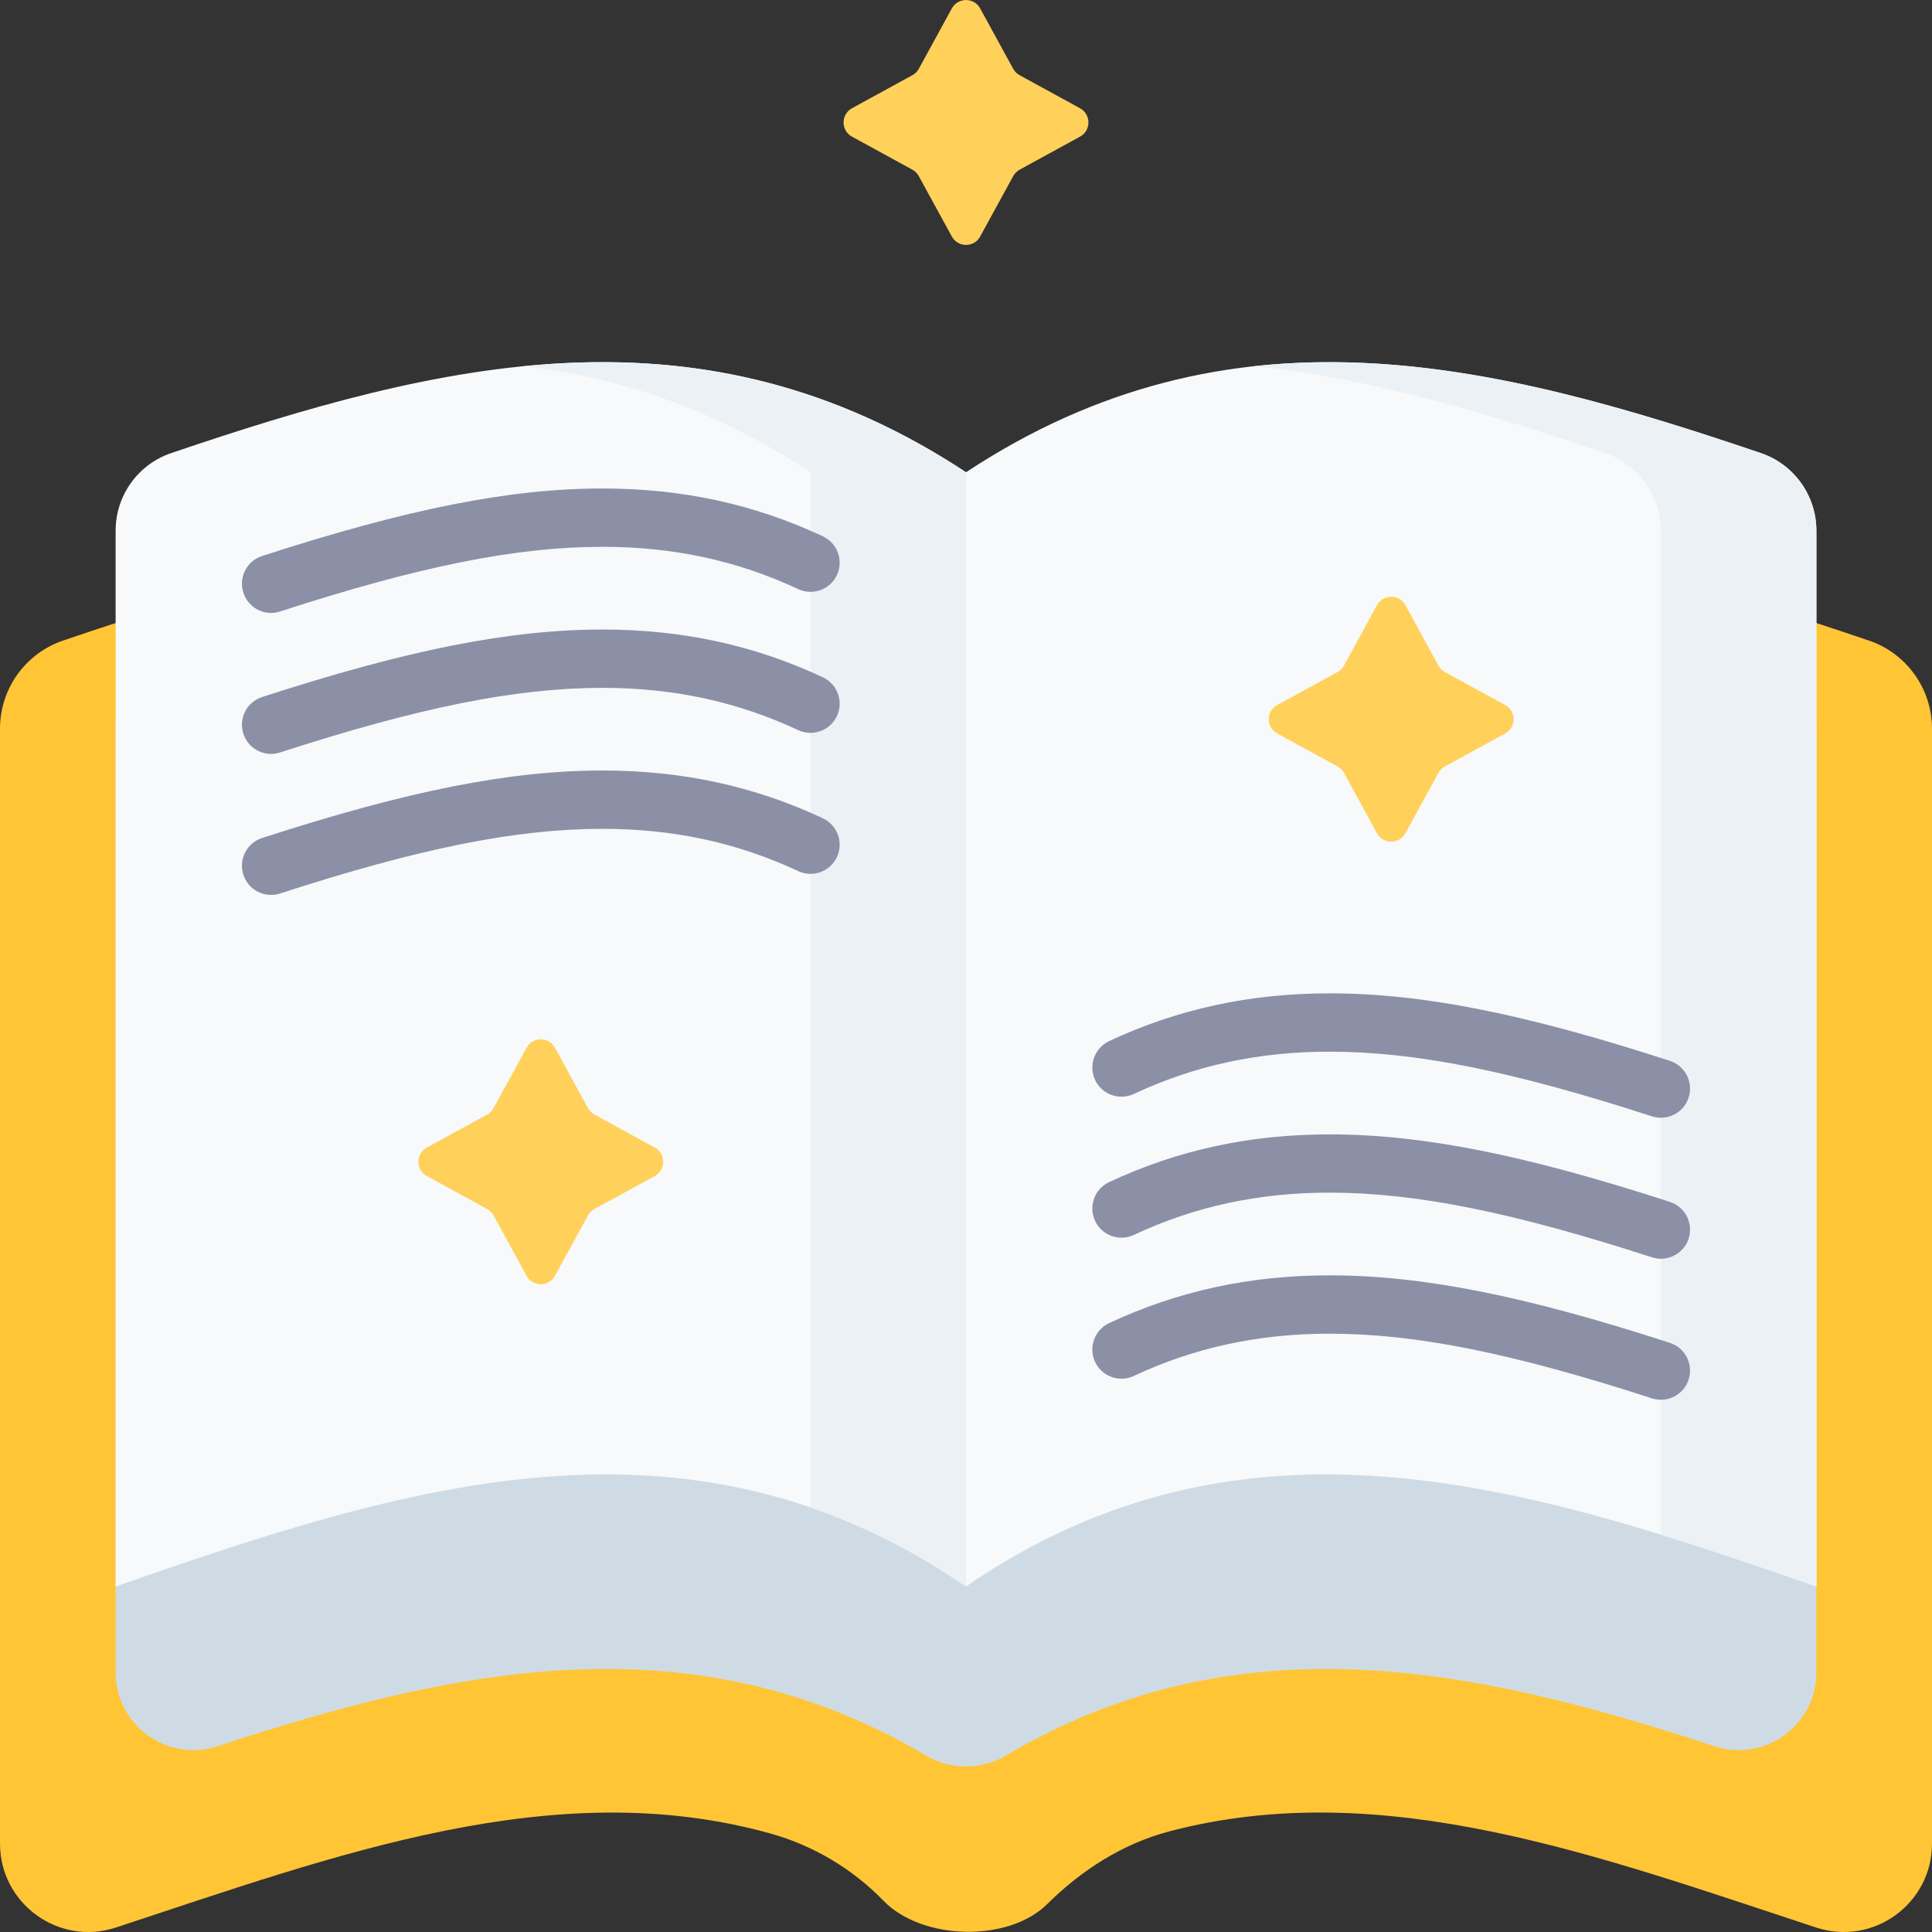 <svg width="32" height="32" viewBox="0 0 32 32" fill="none" xmlns="http://www.w3.org/2000/svg"><rect x="0" y="0" width="32" height="32" fill="#333333" stroke="none"/><g id="Group"><g id="Group_2"><path id="Vector" d="M30.956 10.61C25.877 8.884 20.98 7.686 16 10.97C11.02 7.686 6.123 8.884 1.044 10.61C0.42 10.822 0 11.409 0 12.07V30.536C0 31.531 0.973 32.237 1.919 31.926C5.571 30.724 9.182 29.372 12.759 30.368C13.471 30.567 14.12 30.953 14.635 31.484C15.27 32.138 16.699 32.179 17.348 31.535C17.916 30.972 18.598 30.536 19.372 30.332C22.906 29.404 26.473 30.739 30.081 31.926C31.027 32.237 32 31.532 32 30.536V12.07C32 11.409 31.58 10.822 30.956 10.61Z" fill="#FFC535"></path><g id="Group_3"><path id="Vector_2" d="M29.166 10.727C24.695 9.208 20.384 8.154 16 11.044C11.616 8.154 7.305 9.208 2.834 10.727C2.284 10.914 1.915 11.431 1.915 12.012V27.7C1.915 28.577 2.773 29.196 3.606 28.922C7.569 27.619 11.475 26.795 15.337 29.076C15.747 29.318 16.253 29.318 16.663 29.076C20.525 26.795 24.431 27.619 28.394 28.922C29.227 29.196 30.085 28.577 30.085 27.7V12.012C30.085 11.431 29.716 10.914 29.166 10.727Z" fill="#CFDBE4"></path><path id="Vector_3" d="M30.085 26.277C25.314 24.614 20.626 23.104 16 26.277V7.822C20.384 4.931 24.695 5.986 29.166 7.505C29.716 7.692 30.085 8.209 30.085 8.79V26.277Z" fill="#F7F9FA"></path><g id="Group_4"><path id="Vector_4" d="M29.166 7.505C26.32 6.538 23.54 5.76 20.764 6.066C22.688 6.259 24.624 6.837 26.59 7.505C27.14 7.692 27.51 8.209 27.51 8.79V25.418C28.366 25.681 29.224 25.977 30.085 26.277V8.79C30.085 8.209 29.716 7.692 29.166 7.505Z" fill="#ECF1F5"></path></g><path id="Vector_5" d="M1.915 26.277C6.686 24.614 11.374 23.104 16 26.277V7.822C11.616 4.931 7.305 5.986 2.834 7.505C2.284 7.692 1.915 8.209 1.915 8.79V26.277Z" fill="#F7F9FA"></path><g id="Group_5"><path id="Vector_6" d="M8.661 6.066C10.246 6.242 11.831 6.771 13.425 7.822V24.968C14.285 25.263 15.144 25.689 16 26.277V7.822C13.544 6.203 11.111 5.821 8.661 6.066Z" fill="#ECF1F5"></path></g><g id="Group_6"><g id="Group_7"><path id="Vector_7" d="M4.49 10.152C4.286 10.152 4.097 10.022 4.031 9.817C3.948 9.564 4.087 9.291 4.341 9.209C6.757 8.426 8.444 8.091 9.981 8.091C11.299 8.091 12.492 8.35 13.629 8.883C13.871 8.996 13.975 9.283 13.862 9.525C13.749 9.766 13.461 9.87 13.22 9.757C12.213 9.286 11.154 9.057 9.981 9.057C8.551 9.057 6.953 9.377 4.639 10.128C4.589 10.144 4.539 10.152 4.49 10.152Z" fill="#8B90A7"></path><path id="Vector_8" d="M4.49 12.487C4.286 12.487 4.097 12.357 4.031 12.153C3.948 11.899 4.087 11.627 4.341 11.545C6.757 10.761 8.444 10.427 9.981 10.427C11.299 10.427 12.492 10.686 13.629 11.218C13.871 11.331 13.975 11.619 13.862 11.86C13.749 12.102 13.461 12.206 13.22 12.093C12.213 11.622 11.154 11.393 9.981 11.393C8.551 11.393 6.953 11.713 4.639 12.463C4.589 12.479 4.539 12.487 4.49 12.487Z" fill="#8B90A7"></path><path id="Vector_9" d="M4.49 14.822C4.286 14.822 4.097 14.693 4.031 14.488C3.948 14.235 4.087 13.962 4.341 13.88C6.757 13.097 8.444 12.762 9.981 12.762C11.299 12.762 12.492 13.021 13.629 13.553C13.871 13.667 13.975 13.954 13.862 14.196C13.749 14.437 13.461 14.541 13.22 14.428C12.213 13.957 11.154 13.728 9.981 13.728C8.551 13.728 6.953 14.048 4.639 14.799C4.589 14.815 4.539 14.822 4.49 14.822Z" fill="#8B90A7"></path></g><g id="Group_8"><path id="Vector_10" d="M27.51 18.513C27.461 18.513 27.41 18.506 27.361 18.49C25.047 17.739 23.449 17.419 22.019 17.419C20.846 17.419 19.786 17.648 18.78 18.119C18.538 18.232 18.251 18.128 18.138 17.887C18.025 17.645 18.129 17.358 18.37 17.244C19.508 16.712 20.701 16.453 22.019 16.453C23.556 16.453 25.243 16.787 27.659 17.571C27.912 17.653 28.051 17.926 27.969 18.179C27.903 18.384 27.714 18.513 27.51 18.513Z" fill="#8B90A7"></path><path id="Vector_11" d="M27.51 20.849C27.461 20.849 27.41 20.841 27.361 20.825C25.047 20.075 23.449 19.754 22.019 19.754C20.846 19.754 19.786 19.983 18.78 20.454C18.538 20.568 18.251 20.463 18.138 20.222C18.025 19.98 18.129 19.693 18.37 19.58C19.508 19.047 20.701 18.789 22.019 18.789C23.556 18.789 25.243 19.123 27.659 19.907C27.912 19.989 28.051 20.261 27.969 20.515C27.903 20.719 27.714 20.849 27.51 20.849Z" fill="#8B90A7"></path><path id="Vector_12" d="M27.51 23.184C27.461 23.184 27.41 23.177 27.361 23.161C25.047 22.41 23.449 22.09 22.019 22.09C20.846 22.09 19.786 22.319 18.78 22.79C18.538 22.903 18.251 22.799 18.138 22.558C18.025 22.316 18.129 22.028 18.37 21.915C19.508 21.383 20.701 21.124 22.019 21.124C23.556 21.124 25.243 21.458 27.659 22.242C27.912 22.324 28.051 22.596 27.969 22.85C27.903 23.054 27.714 23.184 27.51 23.184Z" fill="#8B90A7"></path></g></g></g></g><g id="Group_9"><path id="Vector_13" d="M16.235 0.14L16.782 1.14C16.807 1.185 16.844 1.222 16.889 1.246L17.889 1.793C18.074 1.895 18.074 2.162 17.889 2.263L16.889 2.81C16.844 2.835 16.807 2.872 16.782 2.917L16.235 3.917C16.134 4.103 15.867 4.103 15.765 3.917L15.218 2.917C15.194 2.872 15.156 2.835 15.111 2.81L14.111 2.263C13.926 2.162 13.926 1.895 14.111 1.793L15.111 1.246C15.156 1.222 15.194 1.185 15.218 1.14L15.765 0.14C15.867 -0.046 16.134 -0.046 16.235 0.14Z" fill="#FFD15B"></path><g id="Group_10"><path id="Vector_14" d="M23.278 10.024L23.825 11.024C23.849 11.069 23.886 11.106 23.931 11.131L24.931 11.678C25.117 11.779 25.117 12.046 24.931 12.148L23.931 12.695C23.886 12.719 23.849 12.756 23.825 12.801L23.278 13.801C23.176 13.987 22.909 13.987 22.807 13.801L22.261 12.801C22.236 12.756 22.199 12.719 22.154 12.695L21.154 12.148C20.968 12.046 20.968 11.779 21.154 11.678L22.154 11.131C22.199 11.106 22.236 11.069 22.261 11.024L22.807 10.024C22.909 9.838 23.176 9.838 23.278 10.024Z" fill="#FFD15B"></path><path id="Vector_15" d="M9.192 17.354L9.739 18.354C9.764 18.399 9.801 18.436 9.846 18.461L10.846 19.008C11.031 19.109 11.031 19.376 10.846 19.478L9.846 20.025C9.801 20.049 9.764 20.086 9.739 20.131L9.192 21.131C9.091 21.317 8.824 21.317 8.722 21.131L8.175 20.131C8.15 20.086 8.114 20.049 8.069 20.025L7.069 19.478C6.883 19.376 6.883 19.109 7.069 19.008L8.069 18.461C8.114 18.436 8.15 18.399 8.175 18.354L8.722 17.354C8.824 17.168 9.091 17.168 9.192 17.354Z" fill="#FFD15B"></path></g></g></g></svg>
